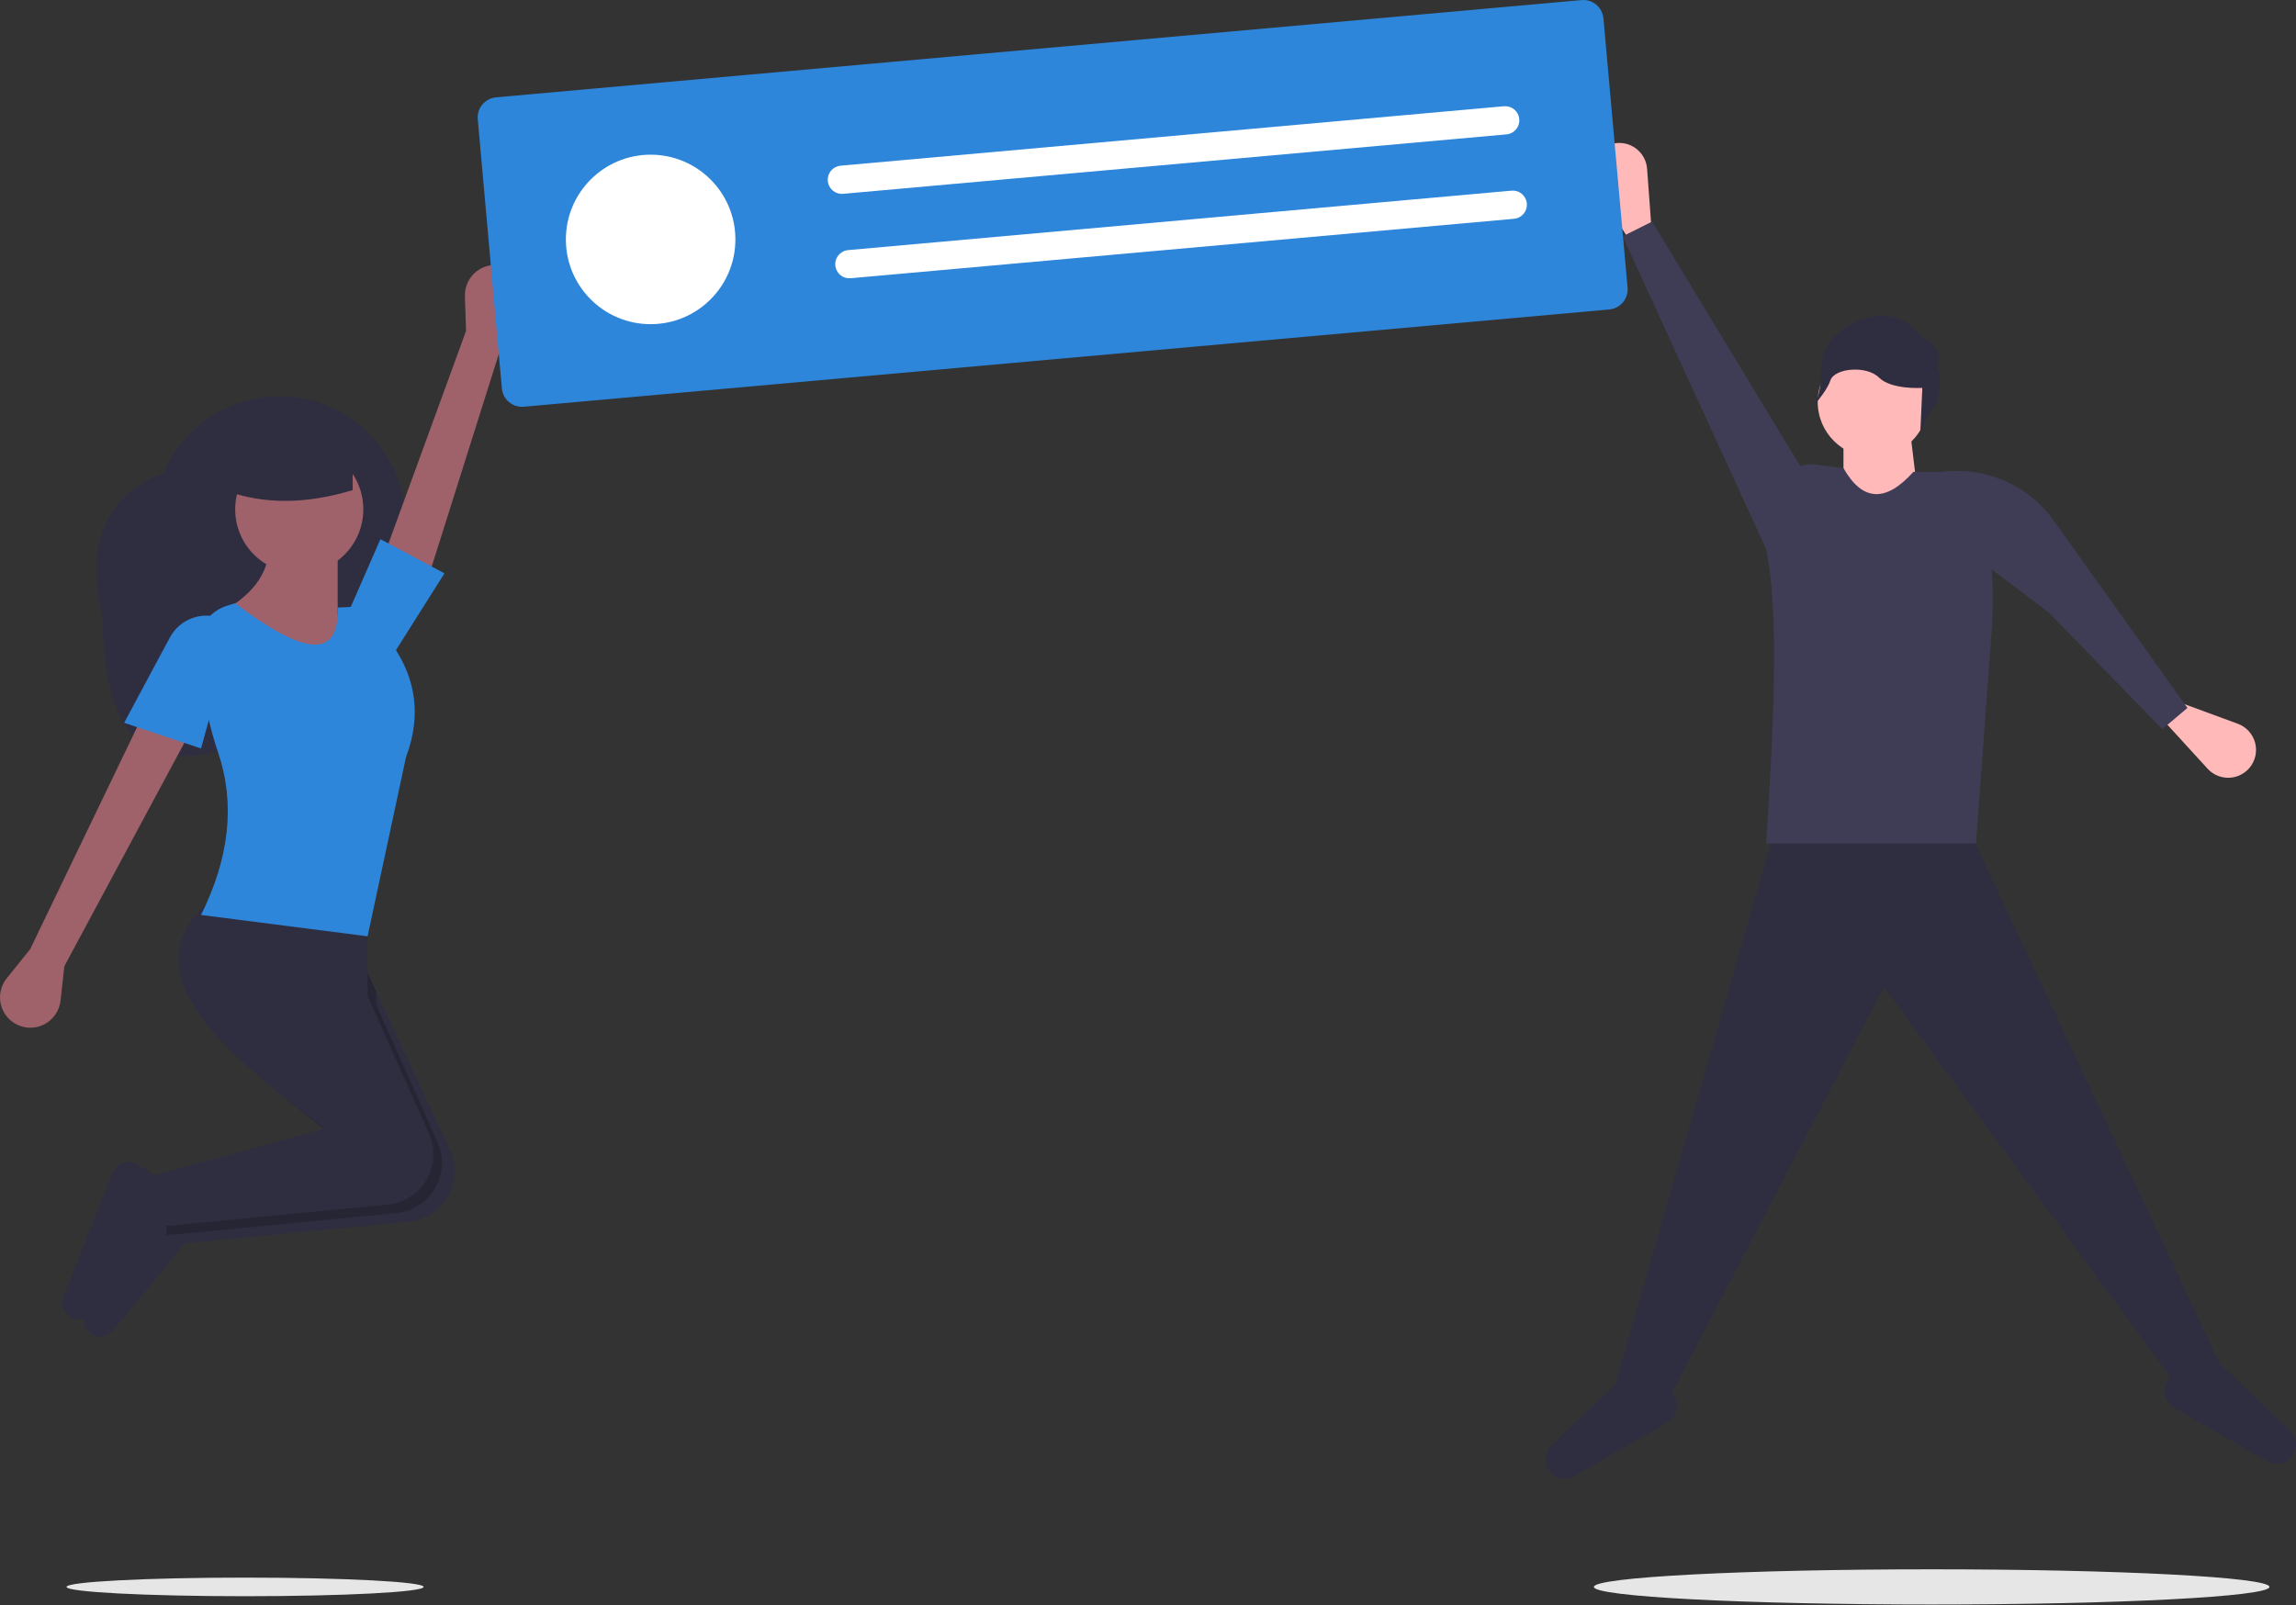 <svg width="316" height="221" viewBox="0 0 316 221" fill="none" xmlns="http://www.w3.org/2000/svg">
<rect x="0" y="0" width="316" height="221" fill="#333333" stroke="none"/>
<path d="M14.075 84.764C14.377 103.419 21.349 105.438 29.911 103.493C39.693 101.27 47.721 94.303 51.678 85.086L54.406 78.73C56.221 74.503 56.282 69.73 54.576 65.459C52.871 61.188 49.538 57.769 45.312 55.955H45.312C43.22 55.057 40.971 54.579 38.694 54.55C36.417 54.521 34.157 54.941 32.042 55.785C29.927 56.63 27.999 57.882 26.369 59.472C24.738 61.061 23.436 62.956 22.538 65.049C13.757 68.498 12.023 75.639 14.075 84.764Z" fill="#2F2E41"/>
<path d="M69.131 47.219L71.759 42.772C72.08 42.229 72.273 41.62 72.326 40.991C72.378 40.363 72.287 39.73 72.059 39.142C71.832 38.553 71.475 38.024 71.014 37.594C70.553 37.163 70.001 36.842 69.398 36.656C68.762 36.459 68.088 36.417 67.433 36.533C66.777 36.649 66.159 36.92 65.629 37.324C65.1 37.728 64.675 38.252 64.389 38.853C64.103 39.455 63.965 40.116 63.987 40.781L64.141 45.562L51.791 79.408L58.526 80.814L69.131 47.219Z" fill="#9F616A"/>
<path d="M4.155 130.657L0.921 134.684C0.526 135.176 0.247 135.751 0.106 136.365C-0.035 136.98 -0.035 137.619 0.106 138.234C0.247 138.849 0.525 139.424 0.92 139.915C1.315 140.407 1.816 140.803 2.386 141.074C2.987 141.359 3.648 141.497 4.314 141.475C4.979 141.454 5.63 141.273 6.211 140.949C6.793 140.625 7.288 140.167 7.657 139.612C8.025 139.058 8.256 138.423 8.33 137.761L8.858 133.008L25.904 101.266L19.438 98.915L4.155 130.657Z" fill="#9F616A"/>
<path d="M24.141 164.162L24.617 169.881L24.729 171.215L56.388 168.171C57.479 168.047 58.526 167.669 59.444 167.065C60.361 166.461 61.123 165.65 61.668 164.696C62.212 163.742 62.524 162.674 62.578 161.577C62.632 160.48 62.427 159.386 61.978 158.383L51.768 136.464L48.241 128.893L32.958 125.366C20.355 135.012 31.694 145.657 45.96 156.426C46.519 156.849 47.083 157.273 47.653 157.696L24.141 164.162Z" fill="#2F2E41"/>
<path d="M13.473 183.966C13.859 184.022 14.252 183.977 14.616 183.836C14.979 183.695 15.3 183.464 15.548 183.163L25.904 170.627L25.316 164.749L21.785 162.63C21.497 162.457 21.173 162.349 20.838 162.313C20.503 162.277 20.165 162.315 19.846 162.423C19.527 162.531 19.235 162.708 18.991 162.94C18.747 163.172 18.557 163.455 18.433 163.768L11.679 180.879C11.553 181.199 11.501 181.543 11.527 181.886C11.552 182.228 11.655 182.561 11.828 182.858C12.001 183.155 12.238 183.409 12.523 183.601C12.808 183.793 13.133 183.918 13.473 183.966Z" fill="#2F2E41"/>
<path opacity="0.2" d="M22.377 162.986L22.965 170.04L24.617 169.881L54.624 166.995C55.716 166.872 56.763 166.493 57.68 165.889C58.597 165.286 59.359 164.474 59.904 163.52C60.449 162.567 60.761 161.498 60.815 160.401C60.868 159.304 60.663 158.21 60.215 157.208L51.768 138.298V136.464L48.241 128.893L32.958 125.366C20.355 135.012 31.694 145.657 45.96 156.426L45.89 156.52L22.377 162.986Z" fill="black"/>
<path d="M10.534 181.615C10.919 181.67 11.313 181.625 11.676 181.484C12.04 181.344 12.361 181.112 12.609 180.812L22.965 168.276L22.377 162.398L18.846 160.279C18.557 160.106 18.234 159.997 17.899 159.961C17.564 159.926 17.226 159.963 16.907 160.071C16.588 160.18 16.296 160.356 16.052 160.588C15.808 160.821 15.618 161.103 15.494 161.417L8.74 178.528C8.614 178.847 8.561 179.191 8.587 179.534C8.613 179.877 8.716 180.209 8.889 180.506C9.061 180.803 9.299 181.057 9.584 181.249C9.869 181.441 10.194 181.566 10.534 181.615Z" fill="#2F2E41"/>
<path d="M21.202 161.811L21.79 168.865L53.449 165.819C54.54 165.696 55.587 165.317 56.504 164.714C57.422 164.11 58.184 163.299 58.729 162.346C59.274 161.392 59.586 160.324 59.64 159.227C59.695 158.13 59.489 157.036 59.041 156.033L50.592 137.123V126.542L30.019 123.016C16.92 133.04 29.683 144.145 44.714 155.345L21.202 161.811Z" fill="#2F2E41"/>
<path d="M41.187 78.929C46.057 78.929 50.004 74.982 50.004 70.112C50.004 65.243 46.057 61.295 41.187 61.295C36.317 61.295 32.37 65.243 32.37 70.112C32.37 74.982 36.317 78.929 41.187 78.929Z" fill="#9F616A"/>
<path d="M29.431 84.807L41.775 93.037L52.355 90.685L46.477 84.807V75.99L37.072 75.402C36.875 78.923 34.857 82.145 29.431 84.807Z" fill="#9F616A"/>
<path d="M27.668 125.954L50.592 128.893L55.883 104.205C58.34 97.652 56.93 91.862 52.38 86.692C52.206 85.822 51.742 85.036 51.065 84.463C50.387 83.891 49.536 83.564 48.649 83.537L46.478 83.632C46.723 91.428 40.98 89.55 32.37 83.044L31.331 83.356C29.987 83.759 28.833 84.633 28.081 85.817C27.328 87.001 27.027 88.416 27.233 89.804L28.18 96.203C28.582 98.74 29.207 101.236 30.046 103.663C32.397 110.688 31.557 118.124 27.668 125.954Z" fill="#2D86DA"/>
<path d="M17.087 99.502L27.668 103.029L32.37 85.982L30.777 85.258C29.456 84.658 27.956 84.582 26.582 85.047C25.208 85.512 24.062 86.483 23.377 87.761L17.087 99.502Z" fill="#2D86DA"/>
<path d="M48.241 83.632L54.119 90.097L61.173 78.929L52.355 74.227L48.241 83.632Z" fill="#2D86DA"/>
<path d="M30.901 67.467C36.441 69.556 42.355 69.34 48.535 67.467V60.413H30.901V67.467Z" fill="#2F2E41"/>
<path d="M305.894 188.551L299.815 191.084L259.291 135.87L229.911 192.097L222.313 190.578L244.601 113.075H270.435L305.894 188.551Z" fill="#2F2E41"/>
<path d="M314.048 201.431C313.711 201.523 313.359 201.547 313.013 201.502C312.666 201.458 312.332 201.345 312.029 201.171L299.21 193.79C298.864 193.591 298.568 193.315 298.346 192.983C298.124 192.651 297.981 192.273 297.929 191.877C297.877 191.481 297.916 191.078 298.044 190.7C298.173 190.322 298.386 189.979 298.669 189.696L299.814 188.55L305.893 188.044L315.185 196.965C315.523 197.289 315.769 197.697 315.898 198.148C316.026 198.599 316.033 199.075 315.918 199.529C315.802 199.983 315.568 200.398 315.24 200.732C314.911 201.067 314.5 201.308 314.048 201.431Z" fill="#2F2E41"/>
<path d="M214.663 203.457C215 203.549 215.352 203.573 215.698 203.529C216.045 203.484 216.379 203.372 216.682 203.197L229.501 195.816C229.847 195.617 230.143 195.341 230.365 195.009C230.587 194.677 230.73 194.299 230.782 193.903C230.834 193.507 230.795 193.105 230.667 192.727C230.538 192.348 230.325 192.005 230.043 191.723L228.897 190.577L222.818 190.07L213.526 198.991C213.188 199.316 212.942 199.724 212.813 200.174C212.685 200.625 212.678 201.101 212.793 201.555C212.909 202.01 213.143 202.425 213.471 202.759C213.8 203.093 214.211 203.334 214.663 203.457Z" fill="#2F2E41"/>
<path d="M227.378 32.532L224.846 34.052L219.597 25.523C219.275 24.999 219.083 24.405 219.038 23.792C218.993 23.179 219.097 22.563 219.339 21.998C219.582 21.433 219.957 20.935 220.433 20.545C220.909 20.155 221.472 19.886 222.073 19.759C222.609 19.646 223.162 19.649 223.696 19.768C224.229 19.887 224.732 20.118 225.169 20.447C225.606 20.775 225.968 21.194 226.23 21.674C226.492 22.154 226.649 22.684 226.689 23.229L227.378 32.532Z" fill="#FFB9B9"/>
<path d="M297.538 98.936L298.589 96.176L307.988 99.633C308.565 99.846 309.083 100.194 309.498 100.648C309.912 101.102 310.211 101.65 310.37 102.244C310.528 102.838 310.542 103.462 310.409 104.063C310.276 104.663 310 105.223 309.606 105.695C309.255 106.114 308.818 106.454 308.325 106.691C307.833 106.927 307.295 107.056 306.748 107.068C306.201 107.08 305.658 106.975 305.155 106.76C304.653 106.545 304.202 106.225 303.833 105.821L297.538 98.936Z" fill="#FFB9B9"/>
<path d="M257.771 62.926C261.967 62.926 265.369 59.524 265.369 55.328C265.369 51.131 261.967 47.73 257.771 47.73C253.574 47.73 250.172 51.131 250.172 55.328C250.172 59.524 253.574 62.926 257.771 62.926Z" fill="#FFB9B9"/>
<path d="M264.356 71.537H253.718V59.886L262.836 58.873L264.356 71.537Z" fill="#FFB9B9"/>
<path d="M271.954 116.114H243.081C244.099 100.004 244.905 84.435 243.081 75.59L244.759 67.531C244.992 66.415 245.636 65.427 246.564 64.763C247.492 64.1 248.636 63.811 249.768 63.952L253.718 64.446C256.394 69.149 259.627 69.104 263.343 64.952H268.101C268.736 64.952 269.364 65.079 269.949 65.325C270.533 65.57 271.064 65.93 271.508 66.383C271.952 66.836 272.301 67.373 272.535 67.963C272.769 68.553 272.883 69.183 272.871 69.817C274.11 75.493 274.523 81.319 274.095 87.113L271.954 116.114Z" fill="#3F3D56"/>
<path d="M223.326 32.533L227.378 30.507L249.16 66.472L243.081 75.59L223.326 32.533Z" fill="#3F3D56"/>
<path d="M297.596 100.377L301.059 97.456L282.657 71.67C280.857 69.147 278.375 67.19 275.502 66.027C272.629 64.864 269.485 64.543 266.436 65.103L265.856 65.21L272.814 77.387L281.979 84.325L297.596 100.377Z" fill="#3F3D56"/>
<path d="M266.559 50.842C266.559 50.842 267.978 47.719 264.287 46.299C264.287 46.299 261.163 41.188 254.916 44.595C254.916 44.595 250.657 46.299 250.657 50.842C250.657 55.386 249.237 56.238 249.237 56.238C249.237 56.238 251.351 54.069 251.919 52.365C252.487 50.661 256.904 50.275 258.608 51.978C260.311 53.682 264.571 53.398 264.571 53.398L264.287 59.645C264.287 59.645 265.707 55.954 266.275 55.954C266.843 55.954 267.411 50.842 266.559 50.842Z" fill="#2F2E41"/>
<path d="M265.856 220.878C291.533 220.878 312.348 219.794 312.348 218.457C312.348 217.119 291.533 216.035 265.856 216.035C240.18 216.035 219.365 217.119 219.365 218.457C219.365 219.794 240.18 220.878 265.856 220.878Z" fill="#E6E6E6"/>
<path d="M33.729 219.737C47.301 219.737 58.304 219.164 58.304 218.457C58.304 217.75 47.301 217.177 33.729 217.177C20.157 217.177 9.155 217.75 9.155 218.457C9.155 219.164 20.157 219.737 33.729 219.737Z" fill="#E6E6E6"/>
<path d="M221.485 42.602L72.09 55.992C71.357 56.057 70.627 55.828 70.062 55.356C69.497 54.883 69.142 54.206 69.076 53.473L65.754 16.415C65.69 15.681 65.918 14.952 66.391 14.387C66.863 13.822 67.54 13.467 68.273 13.4L217.668 0.011C218.401 -0.054 219.131 0.175 219.696 0.647C220.261 1.119 220.616 1.796 220.682 2.529L224.004 39.588C224.068 40.321 223.84 41.051 223.368 41.616C222.895 42.181 222.218 42.536 221.485 42.602Z" fill="#2D86DA"/>
<path d="M89.547 44.626C95.99 44.626 101.213 39.403 101.213 32.96C101.213 26.517 95.99 21.294 89.547 21.294C83.104 21.294 77.881 26.517 77.881 32.96C77.881 39.403 83.104 44.626 89.547 44.626Z" fill="white"/>
<path d="M115.689 22.808C115.176 22.855 114.703 23.104 114.373 23.5C114.043 23.895 113.883 24.405 113.929 24.918C113.975 25.431 114.223 25.905 114.618 26.236C115.013 26.566 115.523 26.727 116.036 26.682L207.332 18.499C207.587 18.477 207.835 18.404 208.061 18.286C208.288 18.168 208.489 18.006 208.653 17.81C208.817 17.614 208.941 17.388 209.017 17.144C209.093 16.9 209.121 16.643 209.098 16.389C209.075 16.134 209.003 15.887 208.884 15.661C208.766 15.434 208.604 15.233 208.407 15.069C208.211 14.906 207.984 14.782 207.74 14.706C207.496 14.63 207.24 14.603 206.985 14.626L115.689 22.808Z" fill="white"/>
<path d="M116.73 34.429C116.475 34.451 116.227 34.523 116.001 34.642C115.774 34.76 115.573 34.921 115.409 35.117C115.245 35.313 115.121 35.54 115.044 35.784C114.968 36.028 114.94 36.285 114.963 36.539C114.986 36.794 115.059 37.041 115.177 37.268C115.296 37.494 115.458 37.695 115.654 37.859C115.851 38.023 116.078 38.146 116.322 38.222C116.566 38.298 116.822 38.325 117.077 38.302L208.374 30.119C208.628 30.097 208.876 30.025 209.102 29.906C209.329 29.788 209.53 29.626 209.694 29.43C209.858 29.234 209.982 29.008 210.058 28.764C210.135 28.52 210.162 28.264 210.139 28.009C210.117 27.755 210.044 27.507 209.925 27.281C209.807 27.054 209.645 26.853 209.448 26.69C209.252 26.526 209.026 26.402 208.782 26.326C208.538 26.25 208.281 26.223 208.026 26.246L116.73 34.429Z" fill="white"/>
</svg>
